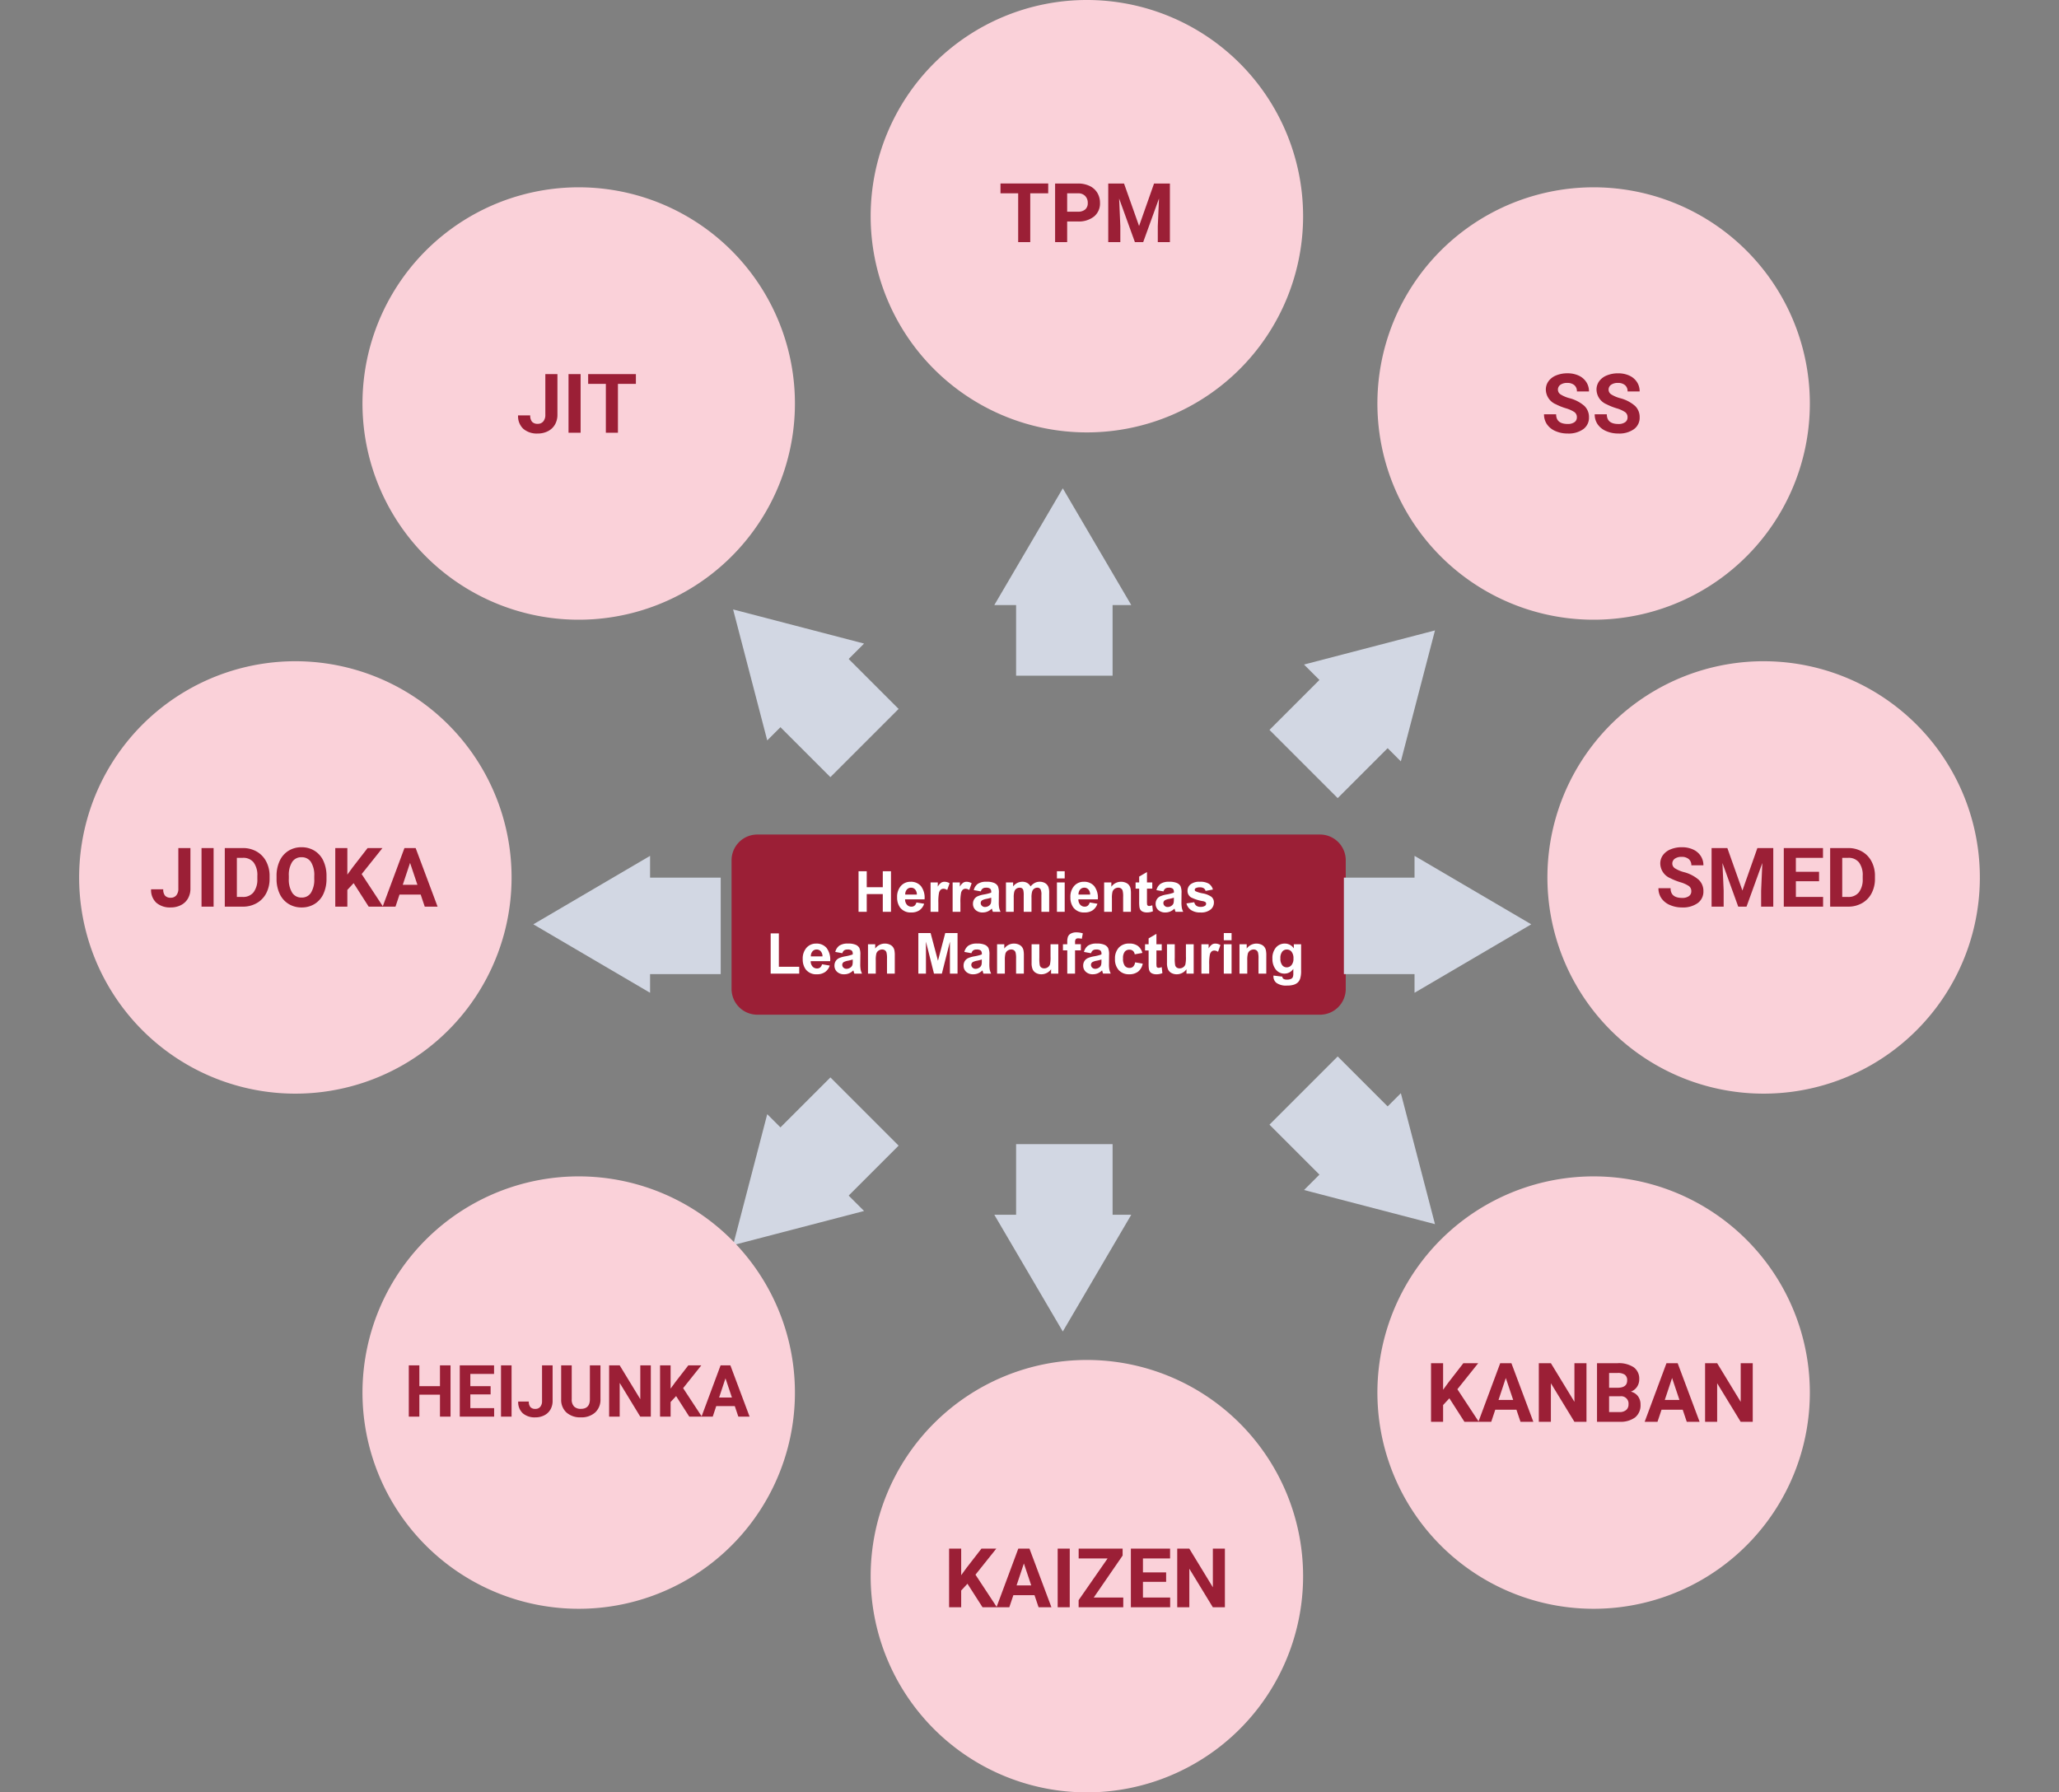 <svg xmlns="http://www.w3.org/2000/svg" width="399.662" height="347.938" viewBox="0 0 399.662 347.938">
  <rect x="0" y="0" width="399.662" height="347.938" fill="#808080" stroke="none"/>
  <g id="Grupo_987312" data-name="Grupo 987312" transform="translate(-600 -6145)">
    <path id="Trazado_737746" data-name="Trazado 737746" d="M5,0H114.217a5,5,0,0,1,5,5V29.974a5,5,0,0,1-5,5H5a5,5,0,0,1-5-5V5A5,5,0,0,1,5,0Z" transform="translate(742 6307)" fill="#9b1f36"/>
    <path id="Trazado_737747" data-name="Trazado 737747" d="M-34.351,0V-7.874h1.59v3.1h3.115v-3.1h1.59V0h-1.59V-3.443h-3.115V0ZM-23.12-1.815l1.5.252A2.467,2.467,0,0,1-22.532-.3,2.69,2.69,0,0,1-24.1.129a2.552,2.552,0,0,1-2.2-.972,3.266,3.266,0,0,1-.564-1.966,3.15,3.15,0,0,1,.741-2.221,2.441,2.441,0,0,1,1.875-.8,2.532,2.532,0,0,1,2.009.841,3.719,3.719,0,0,1,.7,2.575h-3.781a1.527,1.527,0,0,0,.365,1.045,1.142,1.142,0,0,0,.87.373.924.924,0,0,0,.6-.193A1.194,1.194,0,0,0-23.12-1.815Zm.086-1.525a1.453,1.453,0,0,0-.338-1,1.038,1.038,0,0,0-.784-.341,1.048,1.048,0,0,0-.816.36,1.393,1.393,0,0,0-.317.978ZM-18.861,0H-20.37V-5.7h1.4v.811a2.438,2.438,0,0,1,.647-.757,1.191,1.191,0,0,1,.653-.183,1.916,1.916,0,0,1,.994.285l-.467,1.316a1.324,1.324,0,0,0-.709-.247.838.838,0,0,0-.537.175,1.193,1.193,0,0,0-.346.631,8.966,8.966,0,0,0-.126,1.912Zm4.281,0h-1.509V-5.7h1.4v.811a2.438,2.438,0,0,1,.647-.757,1.191,1.191,0,0,1,.653-.183,1.916,1.916,0,0,1,.994.285l-.467,1.316a1.324,1.324,0,0,0-.709-.247.838.838,0,0,0-.537.175,1.193,1.193,0,0,0-.346.631,8.966,8.966,0,0,0-.126,1.912Zm3.964-3.964-1.37-.247a2.133,2.133,0,0,1,.795-1.225,2.909,2.909,0,0,1,1.676-.4,3.612,3.612,0,0,1,1.5.239,1.5,1.5,0,0,1,.7.607,3.112,3.112,0,0,1,.2,1.351L-7.13-1.875A6.116,6.116,0,0,0-7.058-.765,3.237,3.237,0,0,0-6.786,0H-8.28q-.059-.15-.145-.446-.038-.134-.054-.177a2.721,2.721,0,0,1-.827.564,2.369,2.369,0,0,1-.94.188,1.944,1.944,0,0,1-1.388-.478,1.589,1.589,0,0,1-.508-1.208,1.622,1.622,0,0,1,.231-.862A1.509,1.509,0,0,1-11.263-3a5.058,5.058,0,0,1,1.2-.352A8.223,8.223,0,0,0-8.6-3.722v-.15a.781.781,0,0,0-.215-.62,1.287,1.287,0,0,0-.811-.185,1.08,1.08,0,0,0-.628.158A1.1,1.1,0,0,0-10.616-3.964ZM-8.6-2.739a9.434,9.434,0,0,1-.918.231,2.767,2.767,0,0,0-.822.263.629.629,0,0,0-.3.532.74.74,0,0,0,.236.548.825.825,0,0,0,.6.231A1.307,1.307,0,0,0-9.015-1.2a.945.945,0,0,0,.36-.5A2.98,2.98,0,0,0-8.6-2.438ZM-5.739-5.7h1.391v.779A2.238,2.238,0,0,1-2.57-5.833a1.915,1.915,0,0,1,.951.226,1.734,1.734,0,0,1,.661.682,2.635,2.635,0,0,1,.811-.682,1.99,1.99,0,0,1,.929-.226,2.07,2.07,0,0,1,1.063.255,1.563,1.563,0,0,1,.65.749,3.25,3.25,0,0,1,.156,1.182V0H1.141V-3.26a2.426,2.426,0,0,0-.156-1.1.715.715,0,0,0-.645-.322,1.029,1.029,0,0,0-.6.193,1.073,1.073,0,0,0-.4.567A4.077,4.077,0,0,0-.781-2.739V0H-2.291V-3.126A4.336,4.336,0,0,0-2.371-4.2a.686.686,0,0,0-.25-.36.79.79,0,0,0-.459-.118,1.1,1.1,0,0,0-.628.188,1.031,1.031,0,0,0-.4.542A4.032,4.032,0,0,0-4.23-2.771V0H-5.739Zm9.894-.773v-1.4H5.664v1.4ZM4.155,0V-5.7H5.664V0Zm6.359-1.815,1.5.252A2.467,2.467,0,0,1,11.1-.3,2.69,2.69,0,0,1,9.536.129a2.552,2.552,0,0,1-2.2-.972A3.266,3.266,0,0,1,6.77-2.809,3.15,3.15,0,0,1,7.511-5.03a2.441,2.441,0,0,1,1.875-.8,2.532,2.532,0,0,1,2.009.841,3.719,3.719,0,0,1,.7,2.575H8.317a1.527,1.527,0,0,0,.365,1.045A1.142,1.142,0,0,0,9.552-1a.924.924,0,0,0,.6-.193A1.194,1.194,0,0,0,10.514-1.815ZM10.6-3.341a1.453,1.453,0,0,0-.338-1,1.038,1.038,0,0,0-.784-.341,1.048,1.048,0,0,0-.816.36,1.393,1.393,0,0,0-.317.978ZM18.517,0H17.008V-2.911a4.5,4.5,0,0,0-.1-1.2.838.838,0,0,0-.314-.422.9.9,0,0,0-.524-.15,1.21,1.21,0,0,0-.7.215,1.082,1.082,0,0,0-.427.569,4.921,4.921,0,0,0-.115,1.311V0H13.318V-5.7h1.4v.838a2.284,2.284,0,0,1,1.88-.967,2.265,2.265,0,0,1,.913.18,1.53,1.53,0,0,1,.626.459,1.664,1.664,0,0,1,.3.634,4.714,4.714,0,0,1,.083,1.015Zm4.146-5.7v1.2H21.632v2.3a5.718,5.718,0,0,0,.03.814A.332.332,0,0,0,21.8-1.2a.426.426,0,0,0,.255.075,1.952,1.952,0,0,0,.607-.145L22.787-.1a3,3,0,0,1-1.192.226,1.891,1.891,0,0,1-.736-.137,1.074,1.074,0,0,1-.481-.354,1.4,1.4,0,0,1-.212-.588,7.316,7.316,0,0,1-.048-1.063V-4.5h-.693V-5.7h.693V-6.837l1.515-.881V-5.7Zm2.175,1.74-1.37-.247a2.133,2.133,0,0,1,.795-1.225,2.909,2.909,0,0,1,1.676-.4,3.612,3.612,0,0,1,1.5.239,1.5,1.5,0,0,1,.7.607,3.112,3.112,0,0,1,.2,1.351l-.016,1.762A6.116,6.116,0,0,0,28.4-.765,3.237,3.237,0,0,0,28.668,0H27.175q-.059-.15-.145-.446-.038-.134-.054-.177a2.721,2.721,0,0,1-.827.564,2.369,2.369,0,0,1-.94.188,1.944,1.944,0,0,1-1.388-.478,1.589,1.589,0,0,1-.508-1.208,1.622,1.622,0,0,1,.231-.862A1.509,1.509,0,0,1,24.191-3a5.058,5.058,0,0,1,1.2-.352,8.223,8.223,0,0,0,1.466-.371v-.15a.781.781,0,0,0-.215-.62,1.287,1.287,0,0,0-.811-.185,1.08,1.08,0,0,0-.628.158A1.1,1.1,0,0,0,24.839-3.964Zm2.02,1.225a9.434,9.434,0,0,1-.918.231,2.767,2.767,0,0,0-.822.263.629.629,0,0,0-.3.532.74.74,0,0,0,.236.548.825.825,0,0,0,.6.231,1.307,1.307,0,0,0,.779-.269.945.945,0,0,0,.36-.5,2.98,2.98,0,0,0,.059-.736ZM29.3-1.627l1.515-.231a1.11,1.11,0,0,0,.392.669,1.325,1.325,0,0,0,.827.228,1.493,1.493,0,0,0,.881-.215.48.48,0,0,0,.2-.4A.4.4,0,0,0,33-1.864a1.2,1.2,0,0,0-.5-.2A8.142,8.142,0,0,1,30.183-2.8a1.47,1.47,0,0,1-.677-1.284,1.582,1.582,0,0,1,.585-1.246,2.734,2.734,0,0,1,1.815-.5,3.167,3.167,0,0,1,1.74.381,1.949,1.949,0,0,1,.784,1.128l-1.423.263a.88.88,0,0,0-.346-.51,1.267,1.267,0,0,0-.728-.177,1.64,1.64,0,0,0-.854.167.358.358,0,0,0-.172.306.334.334,0,0,0,.15.274,5.663,5.663,0,0,0,1.41.424,4.2,4.2,0,0,1,1.684.671,1.4,1.4,0,0,1,.473,1.123,1.723,1.723,0,0,1-.655,1.348,2.9,2.9,0,0,1-1.939.564,3.182,3.182,0,0,1-1.845-.473A2.178,2.178,0,0,1,29.3-1.627ZM-51.409,12V4.19h1.59v6.483h3.953V12Zm9.969-1.815,1.5.252a2.467,2.467,0,0,1-.916,1.26,2.69,2.69,0,0,1-1.566.432,2.552,2.552,0,0,1-2.2-.972,3.266,3.266,0,0,1-.564-1.966,3.15,3.15,0,0,1,.741-2.221,2.441,2.441,0,0,1,1.875-.8,2.532,2.532,0,0,1,2.009.841,3.719,3.719,0,0,1,.7,2.575h-3.781a1.527,1.527,0,0,0,.365,1.045A1.142,1.142,0,0,0-42.4,11a.924.924,0,0,0,.6-.193A1.194,1.194,0,0,0-41.441,10.185Zm.086-1.525a1.453,1.453,0,0,0-.338-1,1.038,1.038,0,0,0-.784-.341,1.048,1.048,0,0,0-.816.36,1.393,1.393,0,0,0-.317.978Zm3.856-.623-1.37-.247a2.133,2.133,0,0,1,.795-1.225,2.909,2.909,0,0,1,1.676-.4,3.612,3.612,0,0,1,1.5.239,1.5,1.5,0,0,1,.7.607A3.112,3.112,0,0,1-34,8.364l-.016,1.762a6.116,6.116,0,0,0,.073,1.109,3.237,3.237,0,0,0,.271.765h-1.493q-.059-.15-.145-.446-.038-.134-.054-.177a2.721,2.721,0,0,1-.827.564,2.369,2.369,0,0,1-.94.188,1.944,1.944,0,0,1-1.388-.478,1.589,1.589,0,0,1-.508-1.208,1.622,1.622,0,0,1,.231-.862A1.509,1.509,0,0,1-38.146,9a5.058,5.058,0,0,1,1.2-.352,8.223,8.223,0,0,0,1.466-.371v-.15a.781.781,0,0,0-.215-.62,1.287,1.287,0,0,0-.811-.185,1.08,1.08,0,0,0-.628.158A1.1,1.1,0,0,0-37.5,8.036Zm2.02,1.225a9.434,9.434,0,0,1-.918.231,2.767,2.767,0,0,0-.822.263.629.629,0,0,0-.3.532.74.74,0,0,0,.236.548.825.825,0,0,0,.6.231A1.307,1.307,0,0,0-35.9,10.8a.945.945,0,0,0,.36-.5,2.98,2.98,0,0,0,.059-.736ZM-27.32,12h-1.509V9.089a4.5,4.5,0,0,0-.1-1.2.838.838,0,0,0-.314-.422.9.9,0,0,0-.524-.15,1.21,1.21,0,0,0-.7.215,1.082,1.082,0,0,0-.427.569,4.921,4.921,0,0,0-.115,1.311V12h-1.509V6.3h1.4v.838a2.284,2.284,0,0,1,1.88-.967,2.265,2.265,0,0,1,.913.18,1.53,1.53,0,0,1,.626.459,1.664,1.664,0,0,1,.3.634,4.714,4.714,0,0,1,.083,1.015Zm4.576,0V4.126h2.379L-18.936,9.5l1.413-5.371h2.385V12h-1.477V5.8L-18.178,12h-1.531l-1.558-6.2V12Zm10.3-3.964-1.37-.247a2.133,2.133,0,0,1,.795-1.225,2.909,2.909,0,0,1,1.676-.4,3.612,3.612,0,0,1,1.5.239,1.5,1.5,0,0,1,.7.607,3.112,3.112,0,0,1,.2,1.351l-.016,1.762a6.116,6.116,0,0,0,.073,1.109A3.237,3.237,0,0,0-8.613,12h-1.493q-.059-.15-.145-.446-.038-.134-.054-.177a2.721,2.721,0,0,1-.827.564,2.369,2.369,0,0,1-.94.188,1.944,1.944,0,0,1-1.388-.478,1.589,1.589,0,0,1-.508-1.208,1.622,1.622,0,0,1,.231-.862A1.509,1.509,0,0,1-13.089,9a5.058,5.058,0,0,1,1.2-.352,8.223,8.223,0,0,0,1.466-.371v-.15a.781.781,0,0,0-.215-.62,1.287,1.287,0,0,0-.811-.185,1.08,1.08,0,0,0-.628.158A1.1,1.1,0,0,0-12.442,8.036Zm2.02,1.225a9.434,9.434,0,0,1-.918.231,2.767,2.767,0,0,0-.822.263.629.629,0,0,0-.3.532.74.74,0,0,0,.236.548.825.825,0,0,0,.6.231,1.307,1.307,0,0,0,.779-.269.945.945,0,0,0,.36-.5,2.98,2.98,0,0,0,.059-.736ZM-2.264,12H-3.773V9.089a4.5,4.5,0,0,0-.1-1.2.838.838,0,0,0-.314-.422.9.9,0,0,0-.524-.15,1.21,1.21,0,0,0-.7.215,1.082,1.082,0,0,0-.427.569,4.921,4.921,0,0,0-.115,1.311V12H-7.463V6.3h1.4v.838a2.284,2.284,0,0,1,1.88-.967,2.265,2.265,0,0,1,.913.18,1.53,1.53,0,0,1,.626.459,1.664,1.664,0,0,1,.3.634,4.714,4.714,0,0,1,.083,1.015Zm5.285,0v-.854a2.2,2.2,0,0,1-.819.72,2.3,2.3,0,0,1-1.072.263A2.1,2.1,0,0,1,.1,11.876a1.49,1.49,0,0,1-.661-.709,3.164,3.164,0,0,1-.2-1.262V6.3H.744V8.917a7.269,7.269,0,0,0,.083,1.474.8.8,0,0,0,.3.43.933.933,0,0,0,.559.158,1.188,1.188,0,0,0,.693-.212,1.079,1.079,0,0,0,.419-.526A6.11,6.11,0,0,0,2.914,8.7V6.3H4.423V12Zm2.3-5.7h.838v-.43a2.854,2.854,0,0,1,.153-1.074,1.21,1.21,0,0,1,.564-.577A2.164,2.164,0,0,1,7.92,3.992a4.2,4.2,0,0,1,1.262.193l-.2,1.053a2.981,2.981,0,0,0-.693-.086.618.618,0,0,0-.47.153.887.887,0,0,0-.142.588v.4H8.8V7.483H7.673V12H6.163V7.483H5.325Zm5.452,1.74-1.37-.247A2.133,2.133,0,0,1,10.2,6.564a2.909,2.909,0,0,1,1.676-.4,3.612,3.612,0,0,1,1.5.239,1.5,1.5,0,0,1,.7.607,3.112,3.112,0,0,1,.2,1.351l-.016,1.762a6.116,6.116,0,0,0,.073,1.109,3.237,3.237,0,0,0,.271.765H13.114q-.059-.15-.145-.446-.038-.134-.054-.177a2.721,2.721,0,0,1-.827.564,2.369,2.369,0,0,1-.94.188,1.944,1.944,0,0,1-1.388-.478,1.589,1.589,0,0,1-.508-1.208,1.622,1.622,0,0,1,.231-.862A1.509,1.509,0,0,1,10.13,9a5.058,5.058,0,0,1,1.2-.352A8.223,8.223,0,0,0,12.8,8.278v-.15a.781.781,0,0,0-.215-.62,1.287,1.287,0,0,0-.811-.185,1.08,1.08,0,0,0-.628.158A1.1,1.1,0,0,0,10.777,8.036ZM12.8,9.261a9.434,9.434,0,0,1-.918.231,2.767,2.767,0,0,0-.822.263.629.629,0,0,0-.3.532.74.74,0,0,0,.236.548.825.825,0,0,0,.6.231,1.307,1.307,0,0,0,.779-.269.945.945,0,0,0,.36-.5,2.98,2.98,0,0,0,.059-.736ZM20.74,7.982l-1.488.269a1.08,1.08,0,0,0-.341-.671,1.03,1.03,0,0,0-.69-.226,1.128,1.128,0,0,0-.9.389,2,2,0,0,0-.336,1.3,2.308,2.308,0,0,0,.341,1.434,1.12,1.12,0,0,0,.916.419,1.017,1.017,0,0,0,.7-.244,1.47,1.47,0,0,0,.387-.841l1.482.252a2.631,2.631,0,0,1-.886,1.542,2.743,2.743,0,0,1-1.756.521,2.611,2.611,0,0,1-2-.79,3.061,3.061,0,0,1-.744-2.186,3.068,3.068,0,0,1,.747-2.2,2.652,2.652,0,0,1,2.02-.787,2.755,2.755,0,0,1,1.657.448A2.485,2.485,0,0,1,20.74,7.982ZM24.5,6.3V7.5H23.469V9.8a5.718,5.718,0,0,0,.03.814.332.332,0,0,0,.134.191.426.426,0,0,0,.255.075,1.952,1.952,0,0,0,.607-.145l.129,1.171a3,3,0,0,1-1.192.226,1.891,1.891,0,0,1-.736-.137,1.074,1.074,0,0,1-.481-.354A1.4,1.4,0,0,1,22,11.049a7.316,7.316,0,0,1-.048-1.063V7.5h-.693V6.3h.693V5.163l1.515-.881V6.3ZM29.3,12v-.854a2.2,2.2,0,0,1-.819.72,2.3,2.3,0,0,1-1.072.263,2.1,2.1,0,0,1-1.031-.252,1.49,1.49,0,0,1-.661-.709,3.164,3.164,0,0,1-.2-1.262V6.3h1.509V8.917a7.269,7.269,0,0,0,.083,1.474.8.8,0,0,0,.3.43.933.933,0,0,0,.559.158,1.188,1.188,0,0,0,.693-.212,1.079,1.079,0,0,0,.419-.526A6.11,6.11,0,0,0,29.195,8.7V6.3H30.7V12Zm4.41,0H32.2V6.3h1.4v.811a2.438,2.438,0,0,1,.647-.757,1.191,1.191,0,0,1,.653-.183,1.916,1.916,0,0,1,.994.285L35.43,7.768a1.324,1.324,0,0,0-.709-.247.838.838,0,0,0-.537.175,1.193,1.193,0,0,0-.346.631,8.965,8.965,0,0,0-.126,1.912Zm2.836-6.478v-1.4h1.509v1.4Zm0,6.478V6.3h1.509V12Zm8.245,0H43.283V9.089a4.5,4.5,0,0,0-.1-1.2.838.838,0,0,0-.314-.422.9.9,0,0,0-.524-.15,1.21,1.21,0,0,0-.7.215,1.082,1.082,0,0,0-.427.569A4.921,4.921,0,0,0,41.1,9.417V12H39.593V6.3h1.4v.838a2.338,2.338,0,0,1,2.793-.787,1.53,1.53,0,0,1,.626.459,1.664,1.664,0,0,1,.3.634,4.714,4.714,0,0,1,.083,1.015Zm1.391.376,1.724.209a.589.589,0,0,0,.2.414,1.135,1.135,0,0,0,.677.161,1.757,1.757,0,0,0,.886-.177.73.73,0,0,0,.3-.381,2.291,2.291,0,0,0,.07-.693v-.833A2.042,2.042,0,0,1,48.332,12a2.1,2.1,0,0,1-1.821-.972,3.3,3.3,0,0,1-.526-1.912,3.145,3.145,0,0,1,.69-2.191,2.227,2.227,0,0,1,1.716-.757,2.089,2.089,0,0,1,1.746.929V6.3h1.413v5.119a5.1,5.1,0,0,1-.167,1.509,1.87,1.87,0,0,1-.467.784,2.067,2.067,0,0,1-.8.446,4.227,4.227,0,0,1-1.27.161,3.288,3.288,0,0,1-2.057-.5,1.559,1.559,0,0,1-.607-1.26Q46.178,12.483,46.183,12.376ZM47.531,9.03a2.057,2.057,0,0,0,.352,1.329,1.088,1.088,0,0,0,.867.422,1.2,1.2,0,0,0,.935-.432,1.885,1.885,0,0,0,.381-1.281A2,2,0,0,0,49.7,7.751a1.161,1.161,0,0,0-.924-.43,1.114,1.114,0,0,0-.894.422A1.977,1.977,0,0,0,47.531,9.03Z" transform="translate(801 6322)" fill="#fff"/>
    <path id="Trazado_737748" data-name="Trazado 737748" d="M0,0H18.727V18.485H0Z" transform="translate(797.231 6257.681)" fill="#d2d7e3"/>
    <path id="Trazado_737749" data-name="Trazado 737749" d="M13.29,0,26.58,22.659H0Z" transform="translate(793.003 6239.794)" fill="#d2d7e3"/>
    <path id="Trazado_737750" data-name="Trazado 737750" d="M0,0H18.727V18.485H0Z" transform="translate(797.232 6367.1)" fill="#d2d7e3"/>
    <path id="Trazado_737751" data-name="Trazado 737751" d="M13.29,0,26.58,22.659H0Z" transform="translate(819.583 6403.473) rotate(180)" fill="#d2d7e3"/>
    <path id="Trazado_737752" data-name="Trazado 737752" d="M0,0H18.727V18.485H0Z" transform="translate(879.34 6315.368) rotate(90)" fill="#d2d7e3"/>
    <path id="Trazado_737753" data-name="Trazado 737753" d="M13.29,0,26.58,22.659H0Z" transform="translate(897.227 6311.14) rotate(90)" fill="#d2d7e3"/>
    <path id="Trazado_737754" data-name="Trazado 737754" d="M0,0H18.727V18.485H0Z" transform="translate(739.896 6315.368) rotate(90)" fill="#d2d7e3"/>
    <path id="Trazado_737755" data-name="Trazado 737755" d="M13.29,0,26.58,22.659H0Z" transform="translate(703.523 6337.72) rotate(-90)" fill="#d2d7e3"/>
    <path id="Trazado_737756" data-name="Trazado 737756" d="M0,0H18.727V18.485H0Z" transform="translate(846.41 6363.321) rotate(-45)" fill="#d2d7e3"/>
    <path id="Trazado_737757" data-name="Trazado 737757" d="M13.29,0,26.58,22.659H0Z" transform="translate(887.935 6373.235) rotate(135)" fill="#d2d7e3"/>
    <path id="Trazado_737758" data-name="Trazado 737758" d="M0,0H18.727V18.485H0Z" transform="translate(761.356 6380.462) rotate(-135)" fill="#d2d7e3"/>
    <path id="Trazado_737759" data-name="Trazado 737759" d="M13.29,0,26.58,22.659H0Z" transform="translate(751.698 6396.1) rotate(-135)" fill="#d2d7e3"/>
    <path id="Trazado_737760" data-name="Trazado 737760" d="M0,0H18.727V18.485H0Z" transform="translate(774.427 6282.618) rotate(135)" fill="#d2d7e3"/>
    <path id="Trazado_737761" data-name="Trazado 737761" d="M13.29,0,26.58,22.659H0Z" transform="translate(732.902 6272.703) rotate(-45)" fill="#d2d7e3"/>
    <path id="Trazado_737762" data-name="Trazado 737762" d="M0,0H18.727V18.485H0Z" transform="translate(859.481 6273.618) rotate(45)" fill="#d2d7e3"/>
    <path id="Trazado_737763" data-name="Trazado 737763" d="M13.29,0,26.58,22.659H0Z" transform="translate(869.14 6257.98) rotate(45)" fill="#d2d7e3"/>
    <path id="Trazado_737764" data-name="Trazado 737764" d="M41.969,0A41.969,41.969,0,1,1,0,41.969,41.969,41.969,0,0,1,41.969,0Z" transform="translate(600 6299.969) rotate(-30)" fill="#fad1d9"/>
    <path id="Trazado_737765" data-name="Trazado 737765" d="M41.969,0A41.969,41.969,0,1,1,0,41.969,41.969,41.969,0,0,1,41.969,0Z" transform="translate(655 6399.969) rotate(-30)" fill="#fad1d9"/>
    <path id="Trazado_737766" data-name="Trazado 737766" d="M41.969,0A41.969,41.969,0,1,1,0,41.969,41.969,41.969,0,0,1,41.969,0Z" transform="translate(696.969 6166) rotate(30)" fill="#fad1d9"/>
    <path id="Trazado_737767" data-name="Trazado 737767" d="M41.969,0A41.969,41.969,0,1,1,0,41.969,41.969,41.969,0,0,1,41.969,0Z" transform="translate(769 6409)" fill="#fad1d9"/>
    <path id="Trazado_737768" data-name="Trazado 737768" d="M41.969,0A41.969,41.969,0,1,1,0,41.969,41.969,41.969,0,0,1,41.969,0Z" transform="translate(769 6145)" fill="#fad1d9"/>
    <path id="Trazado_737769" data-name="Trazado 737769" d="M41.969,0A41.969,41.969,0,1,1,0,41.969,41.969,41.969,0,0,1,41.969,0Z" transform="translate(852 6399.969) rotate(-30)" fill="#fad1d9"/>
    <path id="Trazado_737770" data-name="Trazado 737770" d="M41.969,0A41.969,41.969,0,1,1,0,41.969,41.969,41.969,0,0,1,41.969,0Z" transform="translate(893.969 6166) rotate(30)" fill="#fad1d9"/>
    <path id="Trazado_737771" data-name="Trazado 737771" d="M41.969,0A41.969,41.969,0,1,1,0,41.969,41.969,41.969,0,0,1,41.969,0Z" transform="translate(885 6299.969) rotate(-30)" fill="#fad1d9"/>
    <path id="Trazado_737772" data-name="Trazado 737772" d="M-7.539-9.477h-3.484V0h-2.344V-9.477H-16.8v-1.9h9.266Zm3.68,5.469V0H-6.2V-11.375h4.438a5.134,5.134,0,0,1,2.254.469,3.454,3.454,0,0,1,1.5,1.332,3.714,3.714,0,0,1,.523,1.965A3.266,3.266,0,0,1,1.363-4.973,4.767,4.767,0,0,1-1.8-4.008Zm0-1.9h2.094A2.059,2.059,0,0,0-.348-6.344a1.591,1.591,0,0,0,.488-1.25A1.876,1.876,0,0,0-.352-8.945a1.839,1.839,0,0,0-1.359-.531H-3.859ZM7.18-11.375,10.1-3.125l2.906-8.25h3.078V0H13.734V-3.109l.234-5.367L10.9,0H9.289L6.227-8.469l.234,5.359V0H4.117V-11.375Z" transform="translate(811 6192)" fill="#9b1f36"/>
    <path id="Trazado_737773" data-name="Trazado 737773" d="M-2.922-2.984A1.2,1.2,0,0,0-3.391-4a6.148,6.148,0,0,0-1.687-.75,11.963,11.963,0,0,1-1.93-.777,3.153,3.153,0,0,1-1.937-2.82A2.747,2.747,0,0,1-8.426-10a3.389,3.389,0,0,1,1.492-1.129,5.616,5.616,0,0,1,2.184-.406,5.112,5.112,0,0,1,2.172.441A3.458,3.458,0,0,1-1.1-9.844,3.261,3.261,0,0,1-.57-8.016H-2.914A1.534,1.534,0,0,0-3.406-9.23a2.023,2.023,0,0,0-1.383-.434A2.162,2.162,0,0,0-6.125-9.3a1.146,1.146,0,0,0-.477.957,1.1,1.1,0,0,0,.559.93,6.311,6.311,0,0,0,1.645.7A7.106,7.106,0,0,1-1.484-5.219,2.972,2.972,0,0,1-.57-3,2.737,2.737,0,0,1-1.687-.684,4.891,4.891,0,0,1-4.7.156a5.808,5.808,0,0,1-2.391-.48A3.783,3.783,0,0,1-8.73-1.641,3.371,3.371,0,0,1-9.3-3.578h2.352Q-6.945-1.7-4.7-1.7a2.189,2.189,0,0,0,1.3-.34A1.106,1.106,0,0,0-2.922-2.984Zm9.836,0A1.2,1.2,0,0,0,6.445-4a6.148,6.148,0,0,0-1.687-.75,11.963,11.963,0,0,1-1.93-.777A3.153,3.153,0,0,1,.891-8.352,2.747,2.747,0,0,1,1.41-10,3.389,3.389,0,0,1,2.9-11.125a5.616,5.616,0,0,1,2.184-.406,5.112,5.112,0,0,1,2.172.441,3.458,3.458,0,0,1,1.48,1.246,3.261,3.261,0,0,1,.527,1.828H6.922A1.534,1.534,0,0,0,6.43-9.23a2.023,2.023,0,0,0-1.383-.434A2.162,2.162,0,0,0,3.711-9.3a1.146,1.146,0,0,0-.477.957,1.1,1.1,0,0,0,.559.93,6.311,6.311,0,0,0,1.645.7A7.106,7.106,0,0,1,8.352-5.219,2.972,2.972,0,0,1,9.266-3,2.737,2.737,0,0,1,8.148-.684a4.891,4.891,0,0,1-3.008.84A5.808,5.808,0,0,1,2.75-.324,3.783,3.783,0,0,1,1.105-1.641,3.371,3.371,0,0,1,.539-3.578H2.891q0,1.883,2.25,1.883a2.189,2.189,0,0,0,1.3-.34A1.106,1.106,0,0,0,6.914-2.984Z" transform="translate(909 6229)" fill="#9b1f36"/>
    <path id="Trazado_737774" data-name="Trazado 737774" d="M-14.711-2.984A1.2,1.2,0,0,0-15.18-4a6.148,6.148,0,0,0-1.687-.75,11.963,11.963,0,0,1-1.93-.777,3.153,3.153,0,0,1-1.937-2.82A2.747,2.747,0,0,1-20.215-10a3.389,3.389,0,0,1,1.492-1.129,5.616,5.616,0,0,1,2.184-.406,5.112,5.112,0,0,1,2.172.441,3.458,3.458,0,0,1,1.48,1.246,3.261,3.261,0,0,1,.527,1.828H-14.7A1.534,1.534,0,0,0-15.2-9.23a2.023,2.023,0,0,0-1.383-.434,2.162,2.162,0,0,0-1.336.363,1.146,1.146,0,0,0-.477.957,1.1,1.1,0,0,0,.559.93,6.311,6.311,0,0,0,1.645.7,7.106,7.106,0,0,1,2.914,1.492A2.972,2.972,0,0,1-12.359-3,2.737,2.737,0,0,1-13.477-.684a4.891,4.891,0,0,1-3.008.84,5.808,5.808,0,0,1-2.391-.48A3.783,3.783,0,0,1-20.52-1.641a3.371,3.371,0,0,1-.566-1.937h2.352q0,1.883,2.25,1.883a2.189,2.189,0,0,0,1.3-.34A1.106,1.106,0,0,0-14.711-2.984Zm7-8.391,2.922,8.25,2.906-8.25H1.2V0H-1.156V-3.109l.234-5.367L-3.992,0H-5.6L-8.664-8.469l.234,5.359V0h-2.344V-11.375Zm17.8,6.445h-4.5v3.047h5.281V0H3.242V-11.375h7.609v1.9H5.586v2.711h4.5ZM12.242,0V-11.375h3.5a5.315,5.315,0,0,1,2.684.676,4.712,4.712,0,0,1,1.848,1.922,5.928,5.928,0,0,1,.664,2.832v.523a5.945,5.945,0,0,1-.652,2.82,4.672,4.672,0,0,1-1.84,1.914A5.355,5.355,0,0,1,15.766,0Zm2.344-9.477v7.594h1.133a2.545,2.545,0,0,0,2.1-.9,4.06,4.06,0,0,0,.742-2.57v-.6a4.124,4.124,0,0,0-.719-2.629,2.537,2.537,0,0,0-2.1-.895Z" transform="translate(943 6321)" fill="#9b1f36"/>
    <path id="Trazado_737775" data-name="Trazado 737775" d="M-27.668-4.562-28.887-3.25V0H-31.23V-11.375h2.344v5.156l1.031-1.414,2.9-3.742h2.883L-26.113-6.32-21.957,0h-2.789Zm13.016,2.219h-4.109L-19.543,0h-2.492L-17.8-11.375h2.172L-11.371,0h-2.492Zm-3.477-1.9h2.844L-16.715-8.5ZM-1.059,0H-3.4L-7.965-7.484V0h-2.344V-11.375h2.344l4.57,7.5v-7.5h2.336ZM.988,0V-11.375H4.973a5.232,5.232,0,0,1,3.141.793,2.712,2.712,0,0,1,1.07,2.324,2.57,2.57,0,0,1-.43,1.473,2.482,2.482,0,0,1-1.2.934,2.4,2.4,0,0,1,1.379.883,2.61,2.61,0,0,1,.5,1.625A3,3,0,0,1,8.395-.859,4.713,4.713,0,0,1,5.41,0ZM3.332-4.953v3.07H5.34a1.938,1.938,0,0,0,1.293-.395A1.353,1.353,0,0,0,7.1-3.367,1.428,1.428,0,0,0,5.48-4.953Zm0-1.656H5.066Q6.84-6.641,6.84-8.023a1.307,1.307,0,0,0-.449-1.113,2.363,2.363,0,0,0-1.418-.34H3.332ZM17.621-2.344H13.512L12.73,0H10.238l4.234-11.375h2.172L20.9,0H18.41Zm-3.477-1.9h2.844L15.559-8.5ZM31.215,0H28.871L24.309-7.484V0H21.965V-11.375h2.344l4.57,7.5v-7.5h2.336Z" transform="translate(909 6421)" fill="#9b1f36"/>
    <path id="Trazado_737776" data-name="Trazado 737776" d="M-23.211-4.562-24.43-3.25V0h-2.344V-11.375h2.344v5.156L-23.4-7.633l2.9-3.742h2.883L-21.656-6.32-17.5,0h-2.789ZM-10.2-2.344H-14.3L-15.086,0h-2.492l4.234-11.375h2.172L-6.914,0H-9.406Zm-3.477-1.9h2.844L-12.258-8.5ZM-3.359,0H-5.7V-11.375h2.344ZM1.3-1.883H7.031V0H-1.633V-1.375l5.625-8.1H-1.625v-1.9H6.906v1.344ZM15.352-4.93h-4.5v3.047h5.281V0H8.508V-11.375h7.609v1.9H10.852v2.711h4.5ZM26.758,0H24.414L19.852-7.484V0H17.508V-11.375h2.344l4.57,7.5v-7.5h2.336Z" transform="translate(811 6457)" fill="#9b1f36"/>
    <path id="Trazado_737777" data-name="Trazado 737777" d="M-24.548,0H-26.6V-4.266h-4V0h-2.051V-9.953H-30.6V-5.92h4V-9.953h2.051Zm7.779-4.313h-3.937v2.666h4.621V0h-6.672V-9.953H-16.1v1.661h-4.607V-5.92h3.938ZM-12.7,0h-2.051V-9.953H-12.7Zm5.913-9.953h2.051v6.891a3.3,3.3,0,0,1-.42,1.678A2.853,2.853,0,0,1-6.344-.26a3.705,3.705,0,0,1-1.729.4,3.522,3.522,0,0,1-2.461-.8,2.918,2.918,0,0,1-.882-2.273h2.064a1.6,1.6,0,0,0,.308,1.08,1.231,1.231,0,0,0,.971.349,1.175,1.175,0,0,0,.937-.4,1.7,1.7,0,0,0,.349-1.148Zm11.341,0V-3.4A3.356,3.356,0,0,1,3.531-.813,3.94,3.94,0,0,1,.738.137,3.984,3.984,0,0,1-2.03-.786,3.3,3.3,0,0,1-3.076-3.322V-9.953h2.051v6.569A1.9,1.9,0,0,0-.557-1.958a1.8,1.8,0,0,0,1.3.448q1.729,0,1.757-1.818V-9.953ZM14.328,0H12.277L8.285-6.549V0H6.234V-9.953H8.285l4,6.563V-9.953h2.044Zm4.908-3.992L18.17-2.844V0H16.119V-9.953H18.17v4.512l.9-1.237,2.536-3.274h2.522L20.6-5.53,24.233,0h-2.44ZM30.625-2.051h-3.6L26.346,0H24.165L27.87-9.953h1.9L33.5,0H31.315ZM27.583-3.712h2.488L28.82-7.437Z" transform="translate(712 6420)" fill="#9b1f36"/>
    <path id="Trazado_737778" data-name="Trazado 737778" d="M-22.383-11.375h2.344V-3.5a3.766,3.766,0,0,1-.48,1.918A3.261,3.261,0,0,1-21.875-.3a4.235,4.235,0,0,1-1.977.453,4.025,4.025,0,0,1-2.812-.918,3.335,3.335,0,0,1-1.008-2.6h2.359a1.829,1.829,0,0,0,.352,1.234,1.407,1.407,0,0,0,1.109.4,1.343,1.343,0,0,0,1.07-.461,1.948,1.948,0,0,0,.4-1.312ZM-15.539,0h-2.344V-11.375h2.344Zm2.172,0V-11.375h3.5a5.315,5.315,0,0,1,2.684.676A4.712,4.712,0,0,1-5.336-8.777a5.928,5.928,0,0,1,.664,2.832v.523A5.945,5.945,0,0,1-5.324-2.6,4.672,4.672,0,0,1-7.164-.687,5.355,5.355,0,0,1-9.844,0Zm2.344-9.477v7.594h1.133a2.545,2.545,0,0,0,2.1-.9,4.06,4.06,0,0,0,.742-2.57v-.6a4.124,4.124,0,0,0-.719-2.629,2.537,2.537,0,0,0-2.1-.895ZM6.375-5.43a6.867,6.867,0,0,1-.594,2.945,4.472,4.472,0,0,1-1.7,1.953A4.7,4.7,0,0,1,1.547.156,4.732,4.732,0,0,1-.977-.523,4.515,4.515,0,0,1-2.7-2.465a6.67,6.67,0,0,1-.617-2.9V-5.93a6.831,6.831,0,0,1,.605-2.957A4.508,4.508,0,0,1-1-10.848a4.706,4.706,0,0,1,2.527-.684,4.706,4.706,0,0,1,2.527.684A4.508,4.508,0,0,1,5.77-8.887a6.811,6.811,0,0,1,.605,2.949ZM4-5.945a4.787,4.787,0,0,0-.641-2.719,2.088,2.088,0,0,0-1.828-.93,2.088,2.088,0,0,0-1.82.918A4.732,4.732,0,0,0-.937-5.984v.555A4.847,4.847,0,0,0-.3-2.727a2.082,2.082,0,0,0,1.844.961,2.064,2.064,0,0,0,1.813-.926A4.819,4.819,0,0,0,4-5.391Zm7.641,1.383L10.422-3.25V0H8.078V-11.375h2.344v5.156l1.031-1.414,2.9-3.742h2.883L13.2-6.32,17.352,0H14.563ZM24.656-2.344H20.547L19.766,0H17.273l4.234-11.375H23.68L27.938,0H25.445Zm-3.477-1.9h2.844L22.594-8.5Z" transform="translate(657 6321)" fill="#9b1f36"/>
    <path id="Trazado_737779" data-name="Trazado 737779" d="M-6.148-11.375H-3.8V-3.5a3.766,3.766,0,0,1-.48,1.918A3.261,3.261,0,0,1-5.641-.3,4.235,4.235,0,0,1-7.617.156,4.025,4.025,0,0,1-10.43-.762a3.335,3.335,0,0,1-1.008-2.6h2.359a1.829,1.829,0,0,0,.352,1.234,1.407,1.407,0,0,0,1.109.4,1.343,1.343,0,0,0,1.07-.461,1.948,1.948,0,0,0,.4-1.312ZM.7,0H-1.648V-11.375H.7ZM11.43-9.477H7.945V0H5.6V-9.477H2.164v-1.9H11.43Z" transform="translate(712 6229)" fill="#9b1f36"/>
  </g>
</svg>
